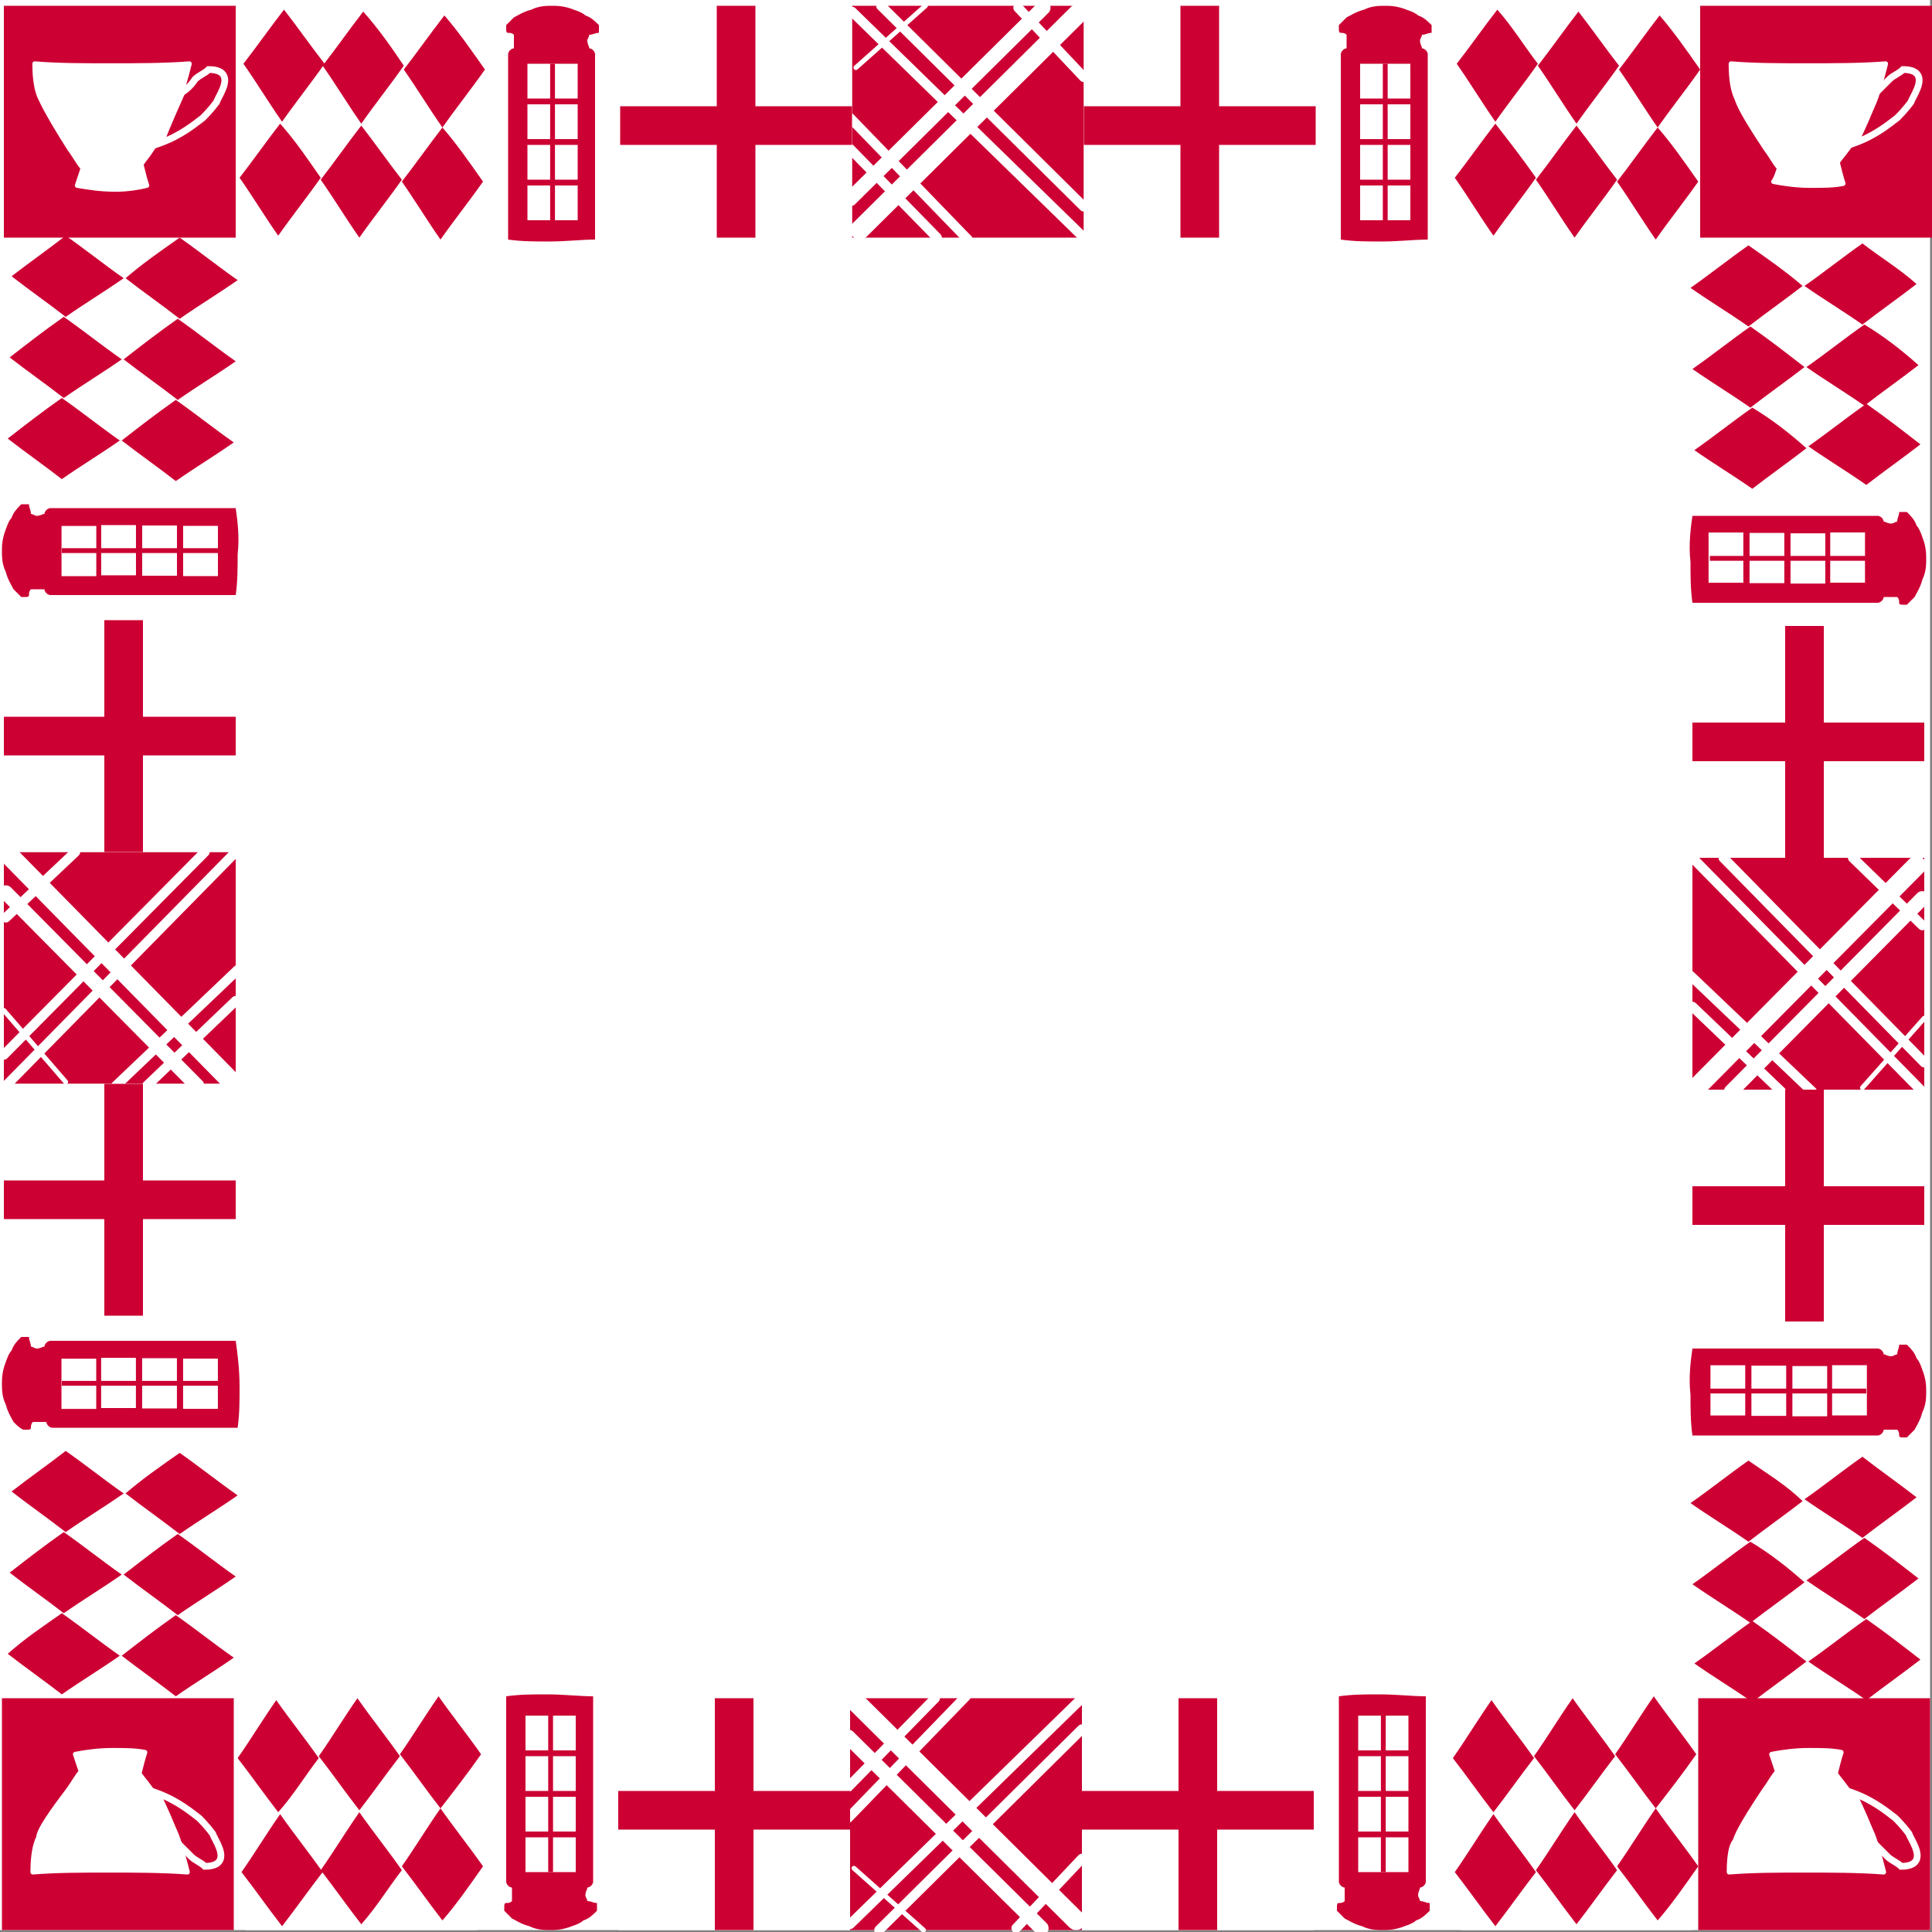 <?xml version="1.0" encoding="utf-8"?>
<!-- Generator: Adobe Illustrator 25.2.3, SVG Export Plug-In . SVG Version: 6.00 Build 0)  -->
<svg version="1.1" id="Laag_1" xmlns="http://www.w3.org/2000/svg" xmlns:xlink="http://www.w3.org/1999/xlink" x="0px" y="0px"
	 viewBox="0 0 100 100" style="enable-background:new 0 0 100 100;" xml:space="preserve">
<rect x="0" y="0" width="100" height="100" fill="#808080" stroke="none"/>
<style type="text/css">
	.st0{fill:#009B3A;}
	.st1{fill:#003366;}
	.st2{fill:#FFFFFF;}
	.st3{fill:#CC0033;}
	.st4{fill:#FFFFFF;stroke:#FFFFFF;stroke-width:0.25;stroke-linejoin:round;stroke-miterlimit:10;}
	.st5{fill:none;stroke:#FFFFFF;stroke-width:0.35;stroke-miterlimit:10;}
	.st6{fill:none;stroke:#FFFFFF;stroke-width:0.5;stroke-linecap:round;stroke-miterlimit:10;}
	.st7{fill:none;stroke:#FFFFFF;stroke-linecap:round;stroke-miterlimit:10;}
	.st8{fill:none;stroke:#FFFFFF;stroke-width:0.75;stroke-linecap:round;stroke-miterlimit:10;}
	.st9{fill:none;stroke:#FFFFFF;stroke-width:0.5;stroke-linecap:round;stroke-linejoin:bevel;stroke-miterlimit:10;}
	.st10{fill:none;stroke:#FFFFFF;stroke-width:0.25;stroke-linecap:round;stroke-miterlimit:10;}
	.st11{fill:none;stroke:#CC0033;stroke-width:2;stroke-miterlimit:10;}
	.st12{fill:none;stroke:#CC0033;stroke-width:0.25;stroke-miterlimit:10;}
</style>
<g>
	<path class="st0" d="M87.4,0.1"/>
	<path class="st1" d="M83.3,0.9"/>
</g>
<rect class="st2" width="99.9" height="99.9"/>
<g>
	<rect x="0.2" y="0.3" class="st3" width="12" height="12"/>
	<path class="st4" d="M1.8,3.3C3,3.4,4.3,3.4,5.7,3.4c1.4,0,2.8,0,4.1-0.1c-0.2,0.8-0.4,1.5-0.6,2c-0.4,0.9-0.8,1.5-1.1,2
		C7.8,7.9,7.5,8.2,7.3,8.5c0.1,0.4,0.2,0.8,0.3,1.1C7.2,9.7,6.6,9.8,6,9.8C5.2,9.8,4.6,9.7,4,9.6C4.1,9.3,4.2,9,4.3,8.7
		c-0.2-0.2-0.4-0.6-0.7-1C2.4,5.8,2.2,5.3,2.1,5.1C1.9,4.7,1.8,4.1,1.8,3.3z"/>
	<path class="st5" d="M8.3,7.4c1.1-0.4,1.8-1,2.2-1.3c0.1-0.1,0.4-0.4,0.7-0.8c0.1-0.3,0.7-1.1,0.3-1.5c-0.2-0.2-0.6-0.2-0.7-0.2
		c-0.2,0.2-0.5,0.3-0.7,0.5C9.9,4.4,9.7,4.6,9.4,4.8C9,5.7,8.6,6.6,8.3,7.4z"/>
</g>
<g>
	<rect x="88" y="0.3" class="st3" width="12" height="12"/>
	<path class="st4" d="M89.6,3.3c1.2,0.1,2.6,0.1,3.9,0.1c1.4,0,2.8,0,4.1-0.1c-0.2,0.8-0.4,1.5-0.6,2c-0.4,0.9-0.8,1.5-1.1,2
		c-0.3,0.5-0.6,0.8-0.8,1.1c0.1,0.4,0.2,0.8,0.3,1.1c-0.5,0.1-1,0.1-1.7,0.1c-0.7,0-1.4-0.1-1.9-0.2C91.9,9.3,92,9,92.1,8.7
		c-0.2-0.2-0.4-0.6-0.7-1c-1.2-1.8-1.4-2.3-1.5-2.6C89.7,4.7,89.6,4.1,89.6,3.3z"/>
	<path class="st5" d="M96,7.4c1.1-0.4,1.8-1,2.2-1.3c0.1-0.1,0.4-0.4,0.7-0.8c0.1-0.3,0.7-1.1,0.3-1.5c-0.2-0.2-0.6-0.2-0.7-0.2
		c-0.2,0.2-0.5,0.3-0.7,0.5c-0.2,0.2-0.5,0.5-0.7,0.7C96.8,5.7,96.4,6.6,96,7.4z"/>
</g>
<g>
	<g>
		<rect x="12.9" y="0.3" class="st2" width="12" height="12"/>
		<path class="st3" d="M16.6,9.2c-0.7,1-1.5,2-2.2,3c-0.7-1-1.3-2-2-3c0.7-0.9,1.4-1.9,2.1-2.8C15.3,7.3,15.9,8.2,16.6,9.2z"/>
		<path class="st3" d="M16.8,3.3c-0.7,1-1.5,2-2.2,3c-0.7-1-1.3-2-2-3c0.7-0.9,1.4-1.9,2.1-2.8C15.4,1.4,16.1,2.4,16.8,3.3z"/>
		<path class="st3" d="M20.8,9.3c-0.7,1-1.5,2-2.2,3c-0.7-1-1.3-2-2-3c0.7-0.9,1.4-1.9,2.1-2.8C19.4,7.4,20.1,8.4,20.8,9.3z"/>
		<path class="st3" d="M20.9,3.4c-0.7,1-1.5,2-2.2,3c-0.7-1-1.3-2-2-3c0.7-0.9,1.4-1.9,2.1-2.8C19.6,1.5,20.3,2.5,20.9,3.4z"/>
		<path class="st3" d="M25,9.4c-0.7,1-1.5,2-2.2,3c-0.7-1-1.3-2-2-3c0.7-0.9,1.4-1.9,2.1-2.8C23.6,7.4,24.3,8.4,25,9.4z"/>
	</g>
	<path class="st3" d="M25.1,3.6c-0.7,1-1.5,2-2.2,3c-0.7-1-1.3-2-2-3c0.7-0.9,1.4-1.9,2.1-2.8C23.7,1.6,24.4,2.6,25.1,3.6z"/>
</g>
<g>
	<g>
		<g>
			<rect x="44.1" y="0.3" class="st3" width="12" height="12"/>
			<line class="st6" x1="44.1" y1="0.6" x2="56.1" y2="12.3"/>
			<line class="st7" x1="44.5" y1="11.9" x2="55.8" y2="0.7"/>
			<line class="st8" x1="44" y1="10.3" x2="54" y2="0.4"/>
			<line class="st6" x1="45.6" y1="0.3" x2="56.1" y2="10.7"/>
			<line class="st9" x1="44" y1="7.7" x2="48.5" y2="12.3"/>
			<line class="st6" x1="44" y1="6.1" x2="50.1" y2="12.4"/>
		</g>
		<line class="st6" x1="52.7" y1="0.4" x2="56.1" y2="4"/>
	</g>
	<line class="st10" x1="44.3" y1="3.5" x2="47.9" y2="0.3"/>
</g>
<g>
	<rect x="32.1" y="0.3" class="st2" width="12" height="12"/>
	<line class="st11" x1="38.1" y1="0.3" x2="38.1" y2="12.3"/>
	<line class="st11" x1="32.1" y1="6.5" x2="44.1" y2="6.5"/>
</g>
<g>
	<g>
		<path class="st3" d="M30.8,12.4c0-3.2,0-6.4,0-9.6c0,0,0-0.1-0.1-0.2c-0.1-0.1-0.2-0.1-0.2-0.1c0-0.1-0.1-0.2-0.1-0.4
			c0-0.1,0.1-0.2,0.1-0.3c0.2,0,0.3-0.1,0.5-0.1c0-0.1,0-0.1,0-0.2c0-0.1,0-0.2,0-0.2c-0.2-0.2-0.4-0.4-0.7-0.5
			c-0.1-0.1-0.3-0.2-0.6-0.3c-0.5-0.2-0.9-0.2-1.1-0.2c-0.3,0-0.7,0-1.1,0.2c-0.4,0.1-0.7,0.3-0.9,0.4c-0.1,0.1-0.3,0.3-0.4,0.4
			c0,0,0,0.1,0,0.2c0,0.1,0,0.2,0.1,0.2c0.1,0,0.2,0,0.3,0.1c0,0.1,0,0.2,0,0.3c0,0.1,0,0.3,0,0.4c0,0-0.1,0-0.2,0.1
			c-0.1,0.1-0.1,0.2-0.1,0.2c0,3.2,0,6.4,0,9.6c0.7,0.1,1.4,0.1,2.1,0.1C29.3,12.5,30.1,12.4,30.8,12.4z"/>
		<rect x="27.3" y="3.3" class="st2" width="2.6" height="1.8"/>
		<rect x="27.3" y="9.6" class="st2" width="2.6" height="1.8"/>
		<rect x="27.3" y="7.5" class="st2" width="2.6" height="1.8"/>
		<rect x="27.3" y="5.4" class="st2" width="2.6" height="1.8"/>
	</g>
	<line class="st12" x1="28.6" y1="3.3" x2="28.6" y2="11.4"/>
</g>
<g>
	<g>
		<rect x="75.7" y="0.3" class="st2" width="12" height="12"/>
		<path class="st3" d="M79.5,9.2c-0.7,1-1.5,2-2.2,3c-0.7-1-1.3-2-2-3c0.7-0.9,1.4-1.9,2.1-2.8C78.1,7.3,78.8,8.2,79.5,9.2z"/>
		<path class="st3" d="M79.6,3.3c-0.7,1-1.5,2-2.2,3c-0.7-1-1.3-2-2-3c0.7-0.9,1.4-1.9,2.1-2.8C78.3,1.4,78.9,2.4,79.6,3.3z"/>
		<path class="st3" d="M83.7,9.3c-0.7,1-1.5,2-2.2,3c-0.7-1-1.3-2-2-3c0.7-0.9,1.4-1.9,2.1-2.8C82.3,7.4,83,8.4,83.7,9.3z"/>
		<path class="st3" d="M83.8,3.4c-0.7,1-1.5,2-2.2,3c-0.7-1-1.3-2-2-3c0.7-0.9,1.4-1.9,2.1-2.8C82.4,1.5,83.1,2.5,83.8,3.4z"/>
		<path class="st3" d="M87.9,9.4c-0.7,1-1.5,2-2.2,3c-0.7-1-1.3-2-2-3c0.7-0.9,1.4-1.9,2.1-2.8C86.5,7.4,87.2,8.4,87.9,9.4z"/>
	</g>
	<path class="st3" d="M88,3.6c-0.7,1-1.5,2-2.2,3c-0.7-1-1.3-2-2-3c0.7-0.9,1.4-1.9,2.1-2.8C86.6,1.6,87.3,2.6,88,3.6z"/>
</g>
<g>
	<g>
		<path class="st3" d="M73.9,12.4c0-3.2,0-6.4,0-9.6c0,0,0-0.1-0.1-0.2c-0.1-0.1-0.2-0.1-0.2-0.1c0-0.1-0.1-0.2-0.1-0.4
			c0-0.1,0.1-0.2,0.1-0.3c0.2,0,0.3-0.1,0.5-0.1c0-0.1,0-0.1,0-0.2c0-0.1,0-0.2,0-0.2c-0.2-0.2-0.4-0.4-0.7-0.5
			c-0.1-0.1-0.3-0.2-0.6-0.3c-0.5-0.2-0.9-0.2-1.1-0.2c-0.3,0-0.7,0-1.1,0.2c-0.4,0.1-0.7,0.3-0.9,0.4c-0.1,0.1-0.3,0.3-0.4,0.4
			c0,0,0,0.1,0,0.2c0,0.1,0,0.2,0.1,0.2c0.1,0,0.2,0,0.3,0.1c0,0.1,0,0.2,0,0.3c0,0.1,0,0.3,0,0.4c0,0-0.1,0-0.2,0.1
			c-0.1,0.1-0.1,0.2-0.1,0.2c0,3.2,0,6.4,0,9.6c0.7,0.1,1.4,0.1,2.1,0.1C72.4,12.5,73.2,12.4,73.9,12.4z"/>
		<rect x="70.4" y="3.3" class="st2" width="2.6" height="1.8"/>
		<rect x="70.4" y="9.6" class="st2" width="2.6" height="1.8"/>
		<rect x="70.4" y="7.5" class="st2" width="2.6" height="1.8"/>
		<rect x="70.4" y="5.4" class="st2" width="2.6" height="1.8"/>
	</g>
	<line class="st12" x1="71.7" y1="3.3" x2="71.7" y2="11.4"/>
</g>
<g>
	<rect x="56.1" y="0.3" class="st2" width="12" height="12"/>
	<line class="st11" x1="62.1" y1="0.3" x2="62.1" y2="12.3"/>
	<line class="st11" x1="56.1" y1="6.5" x2="68.1" y2="6.5"/>
</g>
<g>
	<rect x="0.1" y="87.9" class="st3" width="12" height="12"/>
	<path class="st4" d="M1.7,96.9c1.2-0.1,2.6-0.1,3.9-0.1c1.4,0,2.8,0,4.1,0.1c-0.2-0.8-0.4-1.5-0.6-2c-0.4-0.9-0.8-1.5-1.1-2
		c-0.3-0.5-0.6-0.8-0.8-1.1c0.1-0.4,0.2-0.8,0.3-1.1c-0.5-0.1-1-0.1-1.7-0.1c-0.7,0-1.4,0.1-1.9,0.2c0.1,0.3,0.2,0.6,0.3,0.9
		c-0.2,0.2-0.4,0.6-0.7,1C2.2,94.4,2,94.9,2,95.1C1.8,95.5,1.7,96.1,1.7,96.9z"/>
	<path class="st5" d="M8.1,92.8c1.1,0.4,1.8,1,2.2,1.3c0.1,0.1,0.4,0.4,0.7,0.8c0.1,0.3,0.7,1.1,0.3,1.5c-0.2,0.2-0.6,0.2-0.7,0.2
		c-0.2-0.2-0.5-0.3-0.7-0.5c-0.2-0.2-0.5-0.5-0.7-0.7C8.9,94.5,8.5,93.6,8.1,92.8z"/>
</g>
<g>
	<rect x="87.9" y="87.9" class="st3" width="12" height="12"/>
	<path class="st4" d="M89.5,96.9c1.2-0.1,2.6-0.1,3.9-0.1c1.4,0,2.8,0,4.1,0.1c-0.2-0.8-0.4-1.5-0.6-2c-0.4-0.9-0.8-1.5-1.1-2
		c-0.3-0.5-0.6-0.8-0.8-1.1c0.1-0.4,0.2-0.8,0.3-1.1c-0.5-0.1-1-0.1-1.7-0.1c-0.7,0-1.4,0.1-1.9,0.2c0.1,0.3,0.2,0.6,0.3,0.9
		c-0.2,0.2-0.4,0.6-0.7,1c-1.2,1.8-1.4,2.3-1.5,2.6C89.6,95.5,89.5,96.1,89.5,96.9z"/>
	<path class="st5" d="M95.9,92.8c1.1,0.4,1.8,1,2.2,1.3c0.1,0.1,0.4,0.4,0.7,0.8c0.1,0.3,0.7,1.1,0.3,1.5c-0.2,0.2-0.6,0.2-0.7,0.2
		c-0.2-0.2-0.5-0.3-0.7-0.5c-0.2-0.2-0.5-0.5-0.7-0.7C96.7,94.5,96.3,93.6,95.9,92.8z"/>
</g>
<g>
	<g>
		<rect x="12.7" y="87.9" class="st2" width="12" height="12"/>
		<path class="st3" d="M16.5,91c-0.7-1-1.5-2-2.2-3c-0.7,1-1.3,2-2,3c0.7,0.9,1.4,1.9,2.1,2.8C15.2,92.9,15.8,91.9,16.5,91z"/>
		<path class="st3" d="M16.7,96.9c-0.7-1-1.5-2-2.2-3c-0.7,1-1.3,2-2,3c0.7,0.9,1.4,1.9,2.1,2.8C15.3,98.8,16,97.8,16.7,96.9z"/>
		<path class="st3" d="M20.7,90.9c-0.7-1-1.5-2-2.2-3c-0.7,1-1.3,2-2,3c0.7,0.9,1.4,1.9,2.1,2.8C19.3,92.8,20,91.8,20.7,90.9z"/>
		<path class="st3" d="M20.8,96.8c-0.7-1-1.5-2-2.2-3c-0.7,1-1.3,2-2,3c0.7,0.9,1.4,1.9,2.1,2.8C19.5,98.7,20.1,97.7,20.8,96.8z"/>
		<path class="st3" d="M24.9,90.8c-0.7-1-1.5-2-2.2-3c-0.7,1-1.3,2-2,3c0.7,0.9,1.4,1.9,2.1,2.8C23.5,92.7,24.2,91.8,24.9,90.8z"/>
	</g>
	<path class="st3" d="M25,96.6c-0.7-1-1.5-2-2.2-3c-0.7,1-1.3,2-2,3c0.7,0.9,1.4,1.9,2.1,2.8C23.6,98.6,24.3,97.6,25,96.6z"/>
</g>
<g>
	<g>
		<g>
			<rect x="44" y="87.9" class="st3" width="12" height="12"/>
			<line class="st6" x1="44" y1="99.6" x2="56" y2="87.9"/>
			<line class="st7" x1="44.4" y1="88.2" x2="55.7" y2="99.4"/>
			<line class="st8" x1="43.9" y1="89.9" x2="53.9" y2="99.8"/>
			<line class="st6" x1="45.5" y1="99.9" x2="56" y2="89.5"/>
			<line class="st9" x1="43.9" y1="92.5" x2="48.4" y2="87.9"/>
			<line class="st6" x1="43.9" y1="94.1" x2="50" y2="87.8"/>
		</g>
		<line class="st6" x1="52.6" y1="99.8" x2="56" y2="96.2"/>
	</g>
	<line class="st10" x1="44.2" y1="96.7" x2="47.8" y2="99.9"/>
</g>
<g>
	<rect x="32" y="87.9" class="st2" width="12" height="12"/>
	<line class="st11" x1="38" y1="99.9" x2="38" y2="87.9"/>
	<line class="st11" x1="32" y1="93.7" x2="44" y2="93.7"/>
</g>
<g>
	<g>
		<path class="st3" d="M30.7,87.8c0,3.2,0,6.4,0,9.6c0,0,0,0.1-0.1,0.2c-0.1,0.1-0.2,0.1-0.2,0.1c0,0.1-0.1,0.2-0.1,0.4
			c0,0.1,0.1,0.2,0.1,0.3c0.2,0,0.3,0.1,0.5,0.1c0,0.1,0,0.1,0,0.2c0,0.1,0,0.2,0,0.2c-0.2,0.2-0.4,0.4-0.7,0.5
			c-0.1,0.1-0.3,0.2-0.6,0.3c-0.5,0.2-0.9,0.2-1.1,0.2c-0.3,0-0.7,0-1.1-0.2c-0.4-0.1-0.7-0.3-0.9-0.4c-0.1-0.1-0.3-0.3-0.4-0.4
			c0,0,0-0.1,0-0.2c0-0.1,0-0.2,0.1-0.2c0.1,0,0.2,0,0.3-0.1c0-0.1,0-0.2,0-0.3c0-0.1,0-0.3,0-0.4c0,0-0.1,0-0.2-0.1
			c-0.1-0.1-0.1-0.2-0.1-0.2c0-3.2,0-6.4,0-9.6c0.7-0.1,1.4-0.1,2.1-0.1C29.2,87.7,30,87.8,30.7,87.8z"/>
		<rect x="27.2" y="95.1" class="st2" width="2.6" height="1.8"/>
		<rect x="27.2" y="88.8" class="st2" width="2.6" height="1.8"/>
		<rect x="27.2" y="90.9" class="st2" width="2.6" height="1.8"/>
		<rect x="27.2" y="93" class="st2" width="2.6" height="1.8"/>
	</g>
	<line class="st12" x1="28.5" y1="96.9" x2="28.5" y2="88.8"/>
</g>
<g>
	<g>
		<rect x="75.6" y="87.9" class="st2" width="12" height="12"/>
		<path class="st3" d="M79.4,91c-0.7-1-1.5-2-2.2-3c-0.7,1-1.3,2-2,3c0.7,0.9,1.4,1.9,2.1,2.8C78,92.9,78.7,91.9,79.4,91z"/>
		<path class="st3" d="M79.5,96.9c-0.7-1-1.5-2-2.2-3c-0.7,1-1.3,2-2,3c0.7,0.9,1.4,1.9,2.1,2.8C78.1,98.8,78.8,97.8,79.5,96.9z"/>
		<path class="st3" d="M83.6,90.9c-0.7-1-1.5-2-2.2-3c-0.7,1-1.3,2-2,3c0.7,0.9,1.4,1.9,2.1,2.8C82.2,92.8,82.9,91.8,83.6,90.9z"/>
		<path class="st3" d="M83.7,96.8c-0.7-1-1.5-2-2.2-3c-0.7,1-1.3,2-2,3c0.7,0.9,1.4,1.9,2.1,2.8C82.3,98.7,83,97.7,83.7,96.8z"/>
		<path class="st3" d="M87.8,90.8c-0.7-1-1.5-2-2.2-3c-0.7,1-1.3,2-2,3c0.7,0.9,1.4,1.9,2.1,2.8C86.4,92.7,87.1,91.8,87.8,90.8z"/>
	</g>
	<path class="st3" d="M87.9,96.6c-0.7-1-1.5-2-2.2-3c-0.7,1-1.3,2-2,3c0.7,0.9,1.4,1.9,2.1,2.8C86.5,98.6,87.2,97.6,87.9,96.6z"/>
</g>
<g>
	<g>
		<path class="st3" d="M73.8,87.8c0,3.2,0,6.4,0,9.6c0,0,0,0.1-0.1,0.2c-0.1,0.1-0.2,0.1-0.2,0.1c0,0.1-0.1,0.2-0.1,0.4
			c0,0.1,0.1,0.2,0.1,0.3c0.2,0,0.3,0.1,0.5,0.1c0,0.1,0,0.1,0,0.2c0,0.1,0,0.2,0,0.2c-0.2,0.2-0.4,0.4-0.7,0.5
			c-0.1,0.1-0.3,0.2-0.6,0.3c-0.5,0.2-0.9,0.2-1.1,0.2c-0.3,0-0.7,0-1.1-0.2c-0.4-0.1-0.7-0.3-0.9-0.4c-0.1-0.1-0.3-0.3-0.4-0.4
			c0,0,0-0.1,0-0.2c0-0.1,0-0.2,0.1-0.2c0.1,0,0.2,0,0.3-0.1c0-0.1,0-0.2,0-0.3c0-0.1,0-0.3,0-0.4c0,0-0.1,0-0.2-0.1
			c-0.1-0.1-0.1-0.2-0.1-0.2c0-3.2,0-6.4,0-9.6c0.7-0.1,1.4-0.1,2.1-0.1C72.3,87.7,73.1,87.8,73.8,87.8z"/>
		<rect x="70.3" y="95.1" class="st2" width="2.6" height="1.8"/>
		<rect x="70.3" y="88.8" class="st2" width="2.6" height="1.8"/>
		<rect x="70.3" y="90.9" class="st2" width="2.6" height="1.8"/>
		<rect x="70.3" y="93" class="st2" width="2.6" height="1.8"/>
	</g>
	<line class="st12" x1="71.6" y1="96.9" x2="71.6" y2="88.8"/>
</g>
<g>
	<rect x="56" y="87.9" class="st2" width="12" height="12"/>
	<line class="st11" x1="62" y1="99.9" x2="62" y2="87.9"/>
	<line class="st11" x1="56" y1="93.7" x2="68" y2="93.7"/>
</g>
<g>
	<g>
		<rect x="0.2" y="75.4" class="st2" width="12" height="12"/>
		<path class="st3" d="M9.1,83.6c1,0.7,2,1.5,3,2.2c-1,0.7-2,1.3-3,2c-0.9-0.7-1.9-1.4-2.8-2.1C7.2,85,8.1,84.3,9.1,83.6z"/>
		<path class="st3" d="M3.2,83.5c1,0.7,2,1.5,3,2.2c-1,0.7-2,1.3-3,2c-0.9-0.7-1.9-1.4-2.8-2.1C1.3,84.8,2.2,84.2,3.2,83.5z"/>
		<path class="st3" d="M9.2,79.4c1,0.7,2,1.5,3,2.2c-1,0.7-2,1.3-3,2c-0.9-0.7-1.9-1.4-2.8-2.1C7.3,80.8,8.2,80.1,9.2,79.4z"/>
		<path class="st3" d="M3.3,79.3c1,0.7,2,1.5,3,2.2c-1,0.7-2,1.3-3,2c-0.9-0.7-1.9-1.4-2.8-2.1C1.4,80.7,2.3,80,3.3,79.3z"/>
		<path class="st3" d="M9.3,75.2c1,0.7,2,1.5,3,2.2c-1,0.7-2,1.3-3,2c-0.9-0.7-1.9-1.4-2.8-2.1C7.3,76.6,8.3,75.9,9.3,75.2z"/>
	</g>
	<path class="st3" d="M3.4,75.1c1,0.7,2,1.5,3,2.2c-1,0.7-2,1.3-3,2c-0.9-0.7-1.9-1.4-2.8-2.1C1.5,76.5,2.5,75.8,3.4,75.1z"/>
</g>
<g>
	<g>
		<g>
			<rect x="0.2" y="44.1" class="st3" width="12" height="12"/>
			<line class="st6" x1="0.4" y1="56.1" x2="12.2" y2="44.1"/>
			<line class="st7" x1="11.8" y1="55.8" x2="0.6" y2="44.4"/>
			<line class="st8" x1="10.2" y1="56.2" x2="0.3" y2="46.2"/>
			<line class="st6" x1="0.2" y1="54.6" x2="10.6" y2="44.1"/>
			<line class="st9" x1="7.6" y1="56.2" x2="12.2" y2="51.8"/>
			<line class="st6" x1="6" y1="56.2" x2="12.3" y2="50.2"/>
		</g>
		<line class="st6" x1="0.3" y1="47.5" x2="3.9" y2="44.1"/>
	</g>
	<line class="st10" x1="3.4" y1="56" x2="0.2" y2="52.3"/>
</g>
<g>
	<rect x="0.2" y="56.1" class="st2" width="12" height="12"/>
	<line class="st11" x1="0.2" y1="62.1" x2="12.2" y2="62.1"/>
	<line class="st11" x1="6.4" y1="68.1" x2="6.4" y2="56.1"/>
</g>
<g>
	<g>
		<path class="st3" d="M12.2,69.4c-3.2,0-6.4,0-9.6,0c0,0-0.1,0-0.2,0.1c-0.1,0.1-0.1,0.2-0.1,0.2c-0.1,0-0.2,0.1-0.4,0.1
			c-0.1,0-0.2-0.1-0.3-0.1c0-0.2-0.1-0.3-0.1-0.5c-0.1,0-0.1,0-0.2,0c-0.1,0-0.2,0-0.2,0c-0.2,0.2-0.4,0.4-0.5,0.7
			c-0.1,0.1-0.2,0.3-0.3,0.6c-0.2,0.5-0.2,0.9-0.2,1.1c0,0.3,0,0.7,0.2,1.1c0.1,0.4,0.3,0.7,0.4,0.9C0.9,73.8,1,73.9,1.2,74
			c0,0,0.1,0,0.2,0c0.1,0,0.2,0,0.2-0.1c0-0.1,0-0.2,0.1-0.3c0.1,0,0.2,0,0.3,0c0.1,0,0.3,0,0.4,0c0,0,0,0.1,0.1,0.2
			c0.1,0.1,0.2,0.1,0.2,0.1c3.2,0,6.4,0,9.6,0c0.1-0.7,0.1-1.4,0.1-2.1C12.4,70.9,12.3,70.1,12.2,69.4z"/>
		
			<rect x="2.8" y="70.7" transform="matrix(6.123234e-17 -1 1 6.123234e-17 -67.519 75.726)" class="st2" width="2.6" height="1.8"/>
		
			<rect x="9.1" y="70.7" transform="matrix(6.123234e-17 -1 1 6.123234e-17 -61.223 82.022)" class="st2" width="2.6" height="1.8"/>
		
			<rect x="7" y="70.7" transform="matrix(6.123234e-17 -1 1 6.123234e-17 -63.343 79.901)" class="st2" width="2.6" height="1.8"/>
		
			<rect x="4.9" y="70.7" transform="matrix(6.123234e-17 -1 1 6.123234e-17 -65.465 77.78)" class="st2" width="2.6" height="1.8"/>
	</g>
	<line class="st12" x1="3.2" y1="71.6" x2="11.3" y2="71.6"/>
</g>
<g>
	<g>
		<rect x="0.2" y="12.5" class="st2" width="12" height="12"/>
		<path class="st3" d="M9.1,20.7c1,0.7,2,1.5,3,2.2c-1,0.7-2,1.3-3,2c-0.9-0.7-1.9-1.4-2.8-2.1C7.2,22.1,8.1,21.4,9.1,20.7z"/>
		<path class="st3" d="M3.2,20.6c1,0.7,2,1.5,3,2.2c-1,0.7-2,1.3-3,2c-0.9-0.7-1.9-1.4-2.8-2.1C1.3,22,2.2,21.3,3.2,20.6z"/>
		<path class="st3" d="M9.2,16.5c1,0.7,2,1.5,3,2.2c-1,0.7-2,1.3-3,2c-0.9-0.7-1.9-1.4-2.8-2.1C7.3,17.9,8.2,17.2,9.2,16.5z"/>
		<path class="st3" d="M3.3,16.4c1,0.7,2,1.5,3,2.2c-1,0.7-2,1.3-3,2c-0.9-0.7-1.9-1.4-2.8-2.1C1.4,17.8,2.3,17.1,3.3,16.4z"/>
		<path class="st3" d="M9.3,12.3c1,0.7,2,1.5,3,2.2c-1,0.7-2,1.3-3,2c-0.9-0.7-1.9-1.4-2.8-2.1C7.3,13.7,8.3,13,9.3,12.3z"/>
	</g>
	<path class="st3" d="M3.4,12.2c1,0.7,2,1.5,3,2.2c-1,0.7-2,1.3-3,2c-0.9-0.7-1.9-1.4-2.8-2.1C1.5,13.6,2.5,12.9,3.4,12.2z"/>
</g>
<g>
	<g>
		<path class="st3" d="M12.2,26.3c-3.2,0-6.4,0-9.6,0c0,0-0.1,0-0.2,0.1c-0.1,0.1-0.1,0.2-0.1,0.2c-0.1,0-0.2,0.1-0.4,0.1
			c-0.1,0-0.2-0.1-0.3-0.1c0-0.2-0.1-0.3-0.1-0.5c-0.1,0-0.1,0-0.2,0c-0.1,0-0.2,0-0.2,0c-0.2,0.2-0.4,0.4-0.5,0.7
			c-0.1,0.1-0.2,0.3-0.3,0.6c-0.2,0.5-0.2,0.9-0.2,1.1c0,0.3,0,0.7,0.2,1.1c0.1,0.4,0.3,0.7,0.4,0.9c0.1,0.1,0.3,0.3,0.4,0.4
			c0,0,0.1,0,0.2,0c0.1,0,0.2,0,0.2-0.1c0-0.1,0-0.2,0.1-0.3c0.1,0,0.2,0,0.3,0c0.1,0,0.3,0,0.4,0c0,0,0,0.1,0.1,0.2
			c0.1,0.1,0.2,0.1,0.2,0.1c3.2,0,6.4,0,9.6,0c0.1-0.7,0.1-1.4,0.1-2.1C12.4,27.8,12.3,27,12.2,26.3z"/>
		
			<rect x="2.8" y="27.6" transform="matrix(6.123234e-17 -1 1 6.123234e-17 -24.416 32.623)" class="st2" width="2.6" height="1.8"/>
		
			<rect x="9.1" y="27.6" transform="matrix(6.123234e-17 -1 1 6.123234e-17 -18.12 38.919)" class="st2" width="2.6" height="1.8"/>
		
			<rect x="7" y="27.6" transform="matrix(6.123234e-17 -1 1 6.123234e-17 -20.241 36.799)" class="st2" width="2.6" height="1.8"/>
		
			<rect x="4.9" y="27.6" transform="matrix(6.123234e-17 -1 1 6.123234e-17 -22.362 34.678)" class="st2" width="2.6" height="1.8"/>
	</g>
	<line class="st12" x1="3.2" y1="28.5" x2="11.3" y2="28.5"/>
</g>
<g>
	<rect x="0.2" y="32.1" class="st2" width="12" height="12"/>
	<line class="st11" x1="0.2" y1="38.1" x2="12.2" y2="38.1"/>
	<line class="st11" x1="6.4" y1="44.1" x2="6.4" y2="32.1"/>
</g>
<g>
	<g>
		<rect x="87.6" y="75.7" class="st2" width="12" height="12"/>
		<path class="st3" d="M90.7,83.9c-1,0.7-2,1.5-3,2.2c1,0.7,2,1.3,3,2c0.9-0.7,1.9-1.4,2.8-2.1C92.6,85.3,91.7,84.6,90.7,83.9z"/>
		<path class="st3" d="M96.6,83.8c-1,0.7-2,1.5-3,2.2c1,0.7,2,1.3,3,2c0.9-0.7,1.9-1.4,2.8-2.1C98.5,85.2,97.6,84.5,96.6,83.8z"/>
		<path class="st3" d="M90.6,79.8c-1,0.7-2,1.5-3,2.2c1,0.7,2,1.3,3,2c0.9-0.7,1.9-1.4,2.8-2.1C92.5,81.1,91.6,80.4,90.6,79.8z"/>
		<path class="st3" d="M96.5,79.6c-1,0.7-2,1.5-3,2.2c1,0.7,2,1.3,3,2c0.9-0.7,1.9-1.4,2.8-2.1C98.4,81,97.5,80.3,96.5,79.6z"/>
		<path class="st3" d="M90.5,75.6c-1,0.7-2,1.5-3,2.2c1,0.7,2,1.3,3,2c0.9-0.7,1.9-1.4,2.8-2.1C92.5,76.9,91.5,76.3,90.5,75.6z"/>
	</g>
	<path class="st3" d="M96.4,75.4c-1,0.7-2,1.5-3,2.2c1,0.7,2,1.3,3,2c0.9-0.7,1.9-1.4,2.8-2.1C98.3,76.8,97.3,76.1,96.4,75.4z"/>
</g>
<g>
	<g>
		<g>
			<rect x="87.6" y="44.4" class="st3" width="12" height="12"/>
			<line class="st6" x1="99.4" y1="56.4" x2="87.6" y2="44.4"/>
			<line class="st7" x1="88" y1="56.1" x2="99.2" y2="44.8"/>
			<line class="st8" x1="89.6" y1="56.5" x2="99.5" y2="46.5"/>
			<line class="st6" x1="99.6" y1="55" x2="89.2" y2="44.4"/>
			<line class="st9" x1="92.2" y1="56.5" x2="87.6" y2="52.1"/>
			<line class="st6" x1="93.8" y1="56.5" x2="87.5" y2="50.5"/>
		</g>
		<line class="st6" x1="99.5" y1="47.9" x2="95.9" y2="44.4"/>
	</g>
	<line class="st10" x1="96.4" y1="56.3" x2="99.6" y2="52.7"/>
</g>
<g>
	<rect x="87.6" y="56.4" class="st2" width="12" height="12"/>
	<line class="st11" x1="99.6" y1="62.4" x2="87.6" y2="62.4"/>
	<line class="st11" x1="93.4" y1="68.4" x2="93.4" y2="56.4"/>
</g>
<g>
	<g>
		<path class="st3" d="M87.6,69.8c3.2,0,6.4,0,9.6,0c0,0,0.1,0,0.2,0.1c0.1,0.1,0.1,0.2,0.1,0.2c0.1,0,0.2,0.1,0.4,0.1
			c0.1,0,0.2-0.1,0.3-0.1c0-0.2,0.1-0.3,0.1-0.5c0.1,0,0.1,0,0.2,0c0.1,0,0.2,0,0.2,0c0.2,0.2,0.4,0.4,0.5,0.7
			c0.1,0.1,0.2,0.3,0.3,0.6c0.2,0.5,0.2,0.9,0.2,1.1c0,0.3,0,0.7-0.2,1.1c-0.1,0.4-0.3,0.7-0.4,0.9c-0.1,0.1-0.3,0.3-0.4,0.4
			c0,0-0.1,0-0.2,0c-0.1,0-0.2,0-0.2-0.1c0-0.1,0-0.2-0.1-0.3c-0.1,0-0.2,0-0.3,0c-0.1,0-0.3,0-0.4,0c0,0,0,0.1-0.1,0.2
			c-0.1,0.1-0.2,0.1-0.2,0.1c-3.2,0-6.4,0-9.6,0c-0.1-0.7-0.1-1.4-0.1-2.1C87.4,71.3,87.5,70.5,87.6,69.8z"/>
		
			<rect x="94.4" y="71.1" transform="matrix(6.123234e-17 -1 1 6.123234e-17 23.729 167.662)" class="st2" width="2.6" height="1.8"/>
		
			<rect x="88.1" y="71.1" transform="matrix(6.123234e-17 -1 1 6.123234e-17 17.433 161.365)" class="st2" width="2.6" height="1.8"/>
		
			<rect x="90.2" y="71.1" transform="matrix(6.123234e-17 -1 1 6.123234e-17 19.553 163.486)" class="st2" width="2.6" height="1.8"/>
		
			<rect x="92.3" y="71.1" transform="matrix(6.123234e-17 -1 1 6.123234e-17 21.674 165.607)" class="st2" width="2.6" height="1.8"/>
	</g>
	<line class="st12" x1="96.6" y1="72" x2="88.5" y2="72"/>
</g>
<g>
	<g>
		<rect x="87.6" y="12.8" class="st2" width="12" height="12"/>
		<path class="st3" d="M90.7,21.1c-1,0.7-2,1.5-3,2.2c1,0.7,2,1.3,3,2c0.9-0.7,1.9-1.4,2.8-2.1C92.6,22.4,91.7,21.7,90.7,21.1z"/>
		<path class="st3" d="M96.6,20.9c-1,0.7-2,1.5-3,2.2c1,0.7,2,1.3,3,2c0.9-0.7,1.9-1.4,2.8-2.1C98.5,22.3,97.6,21.6,96.6,20.9z"/>
		<path class="st3" d="M90.6,16.9c-1,0.7-2,1.5-3,2.2c1,0.7,2,1.3,3,2c0.9-0.7,1.9-1.4,2.8-2.1C92.5,18.3,91.6,17.6,90.6,16.9z"/>
		<path class="st3" d="M96.5,16.8c-1,0.7-2,1.5-3,2.2c1,0.7,2,1.3,3,2c0.9-0.7,1.9-1.4,2.8-2.1C98.4,18.1,97.5,17.4,96.5,16.8z"/>
		<path class="st3" d="M90.5,12.7c-1,0.7-2,1.5-3,2.2c1,0.7,2,1.3,3,2c0.9-0.7,1.9-1.4,2.8-2.1C92.5,14.1,91.5,13.4,90.5,12.7z"/>
	</g>
	<path class="st3" d="M96.4,12.6c-1,0.7-2,1.5-3,2.2c1,0.7,2,1.3,3,2c0.9-0.7,1.9-1.4,2.8-2.1C98.3,13.9,97.3,13.3,96.4,12.6z"/>
</g>
<g>
	<g>
		<path class="st3" d="M87.6,26.7c3.2,0,6.4,0,9.6,0c0,0,0.1,0,0.2,0.1c0.1,0.1,0.1,0.2,0.1,0.2c0.1,0,0.2,0.1,0.4,0.1
			c0.1,0,0.2-0.1,0.3-0.1c0-0.2,0.1-0.3,0.1-0.5c0.1,0,0.1,0,0.2,0c0.1,0,0.2,0,0.2,0c0.2,0.2,0.4,0.4,0.5,0.7
			c0.1,0.1,0.2,0.3,0.3,0.6c0.2,0.5,0.2,0.9,0.2,1.1c0,0.3,0,0.7-0.2,1.1c-0.1,0.4-0.3,0.7-0.4,0.9c-0.1,0.1-0.3,0.3-0.4,0.4
			c0,0-0.1,0-0.2,0c-0.1,0-0.2,0-0.2-0.1c0-0.1,0-0.2-0.1-0.3c-0.1,0-0.2,0-0.3,0c-0.1,0-0.3,0-0.4,0c0,0,0,0.1-0.1,0.2
			c-0.1,0.1-0.2,0.1-0.2,0.1c-3.2,0-6.4,0-9.6,0c-0.1-0.7-0.1-1.4-0.1-2.1C87.4,28.2,87.5,27.4,87.6,26.7z"/>
		
			<rect x="94.4" y="27.9" transform="matrix(6.123234e-17 -1 1 6.123234e-17 66.832 124.559)" class="st2" width="2.6" height="1.8"/>
		
			<rect x="88.1" y="27.9" transform="matrix(6.123234e-17 -1 1 6.123234e-17 60.535 118.263)" class="st2" width="2.6" height="1.8"/>
		
			<rect x="90.2" y="27.9" transform="matrix(6.123234e-17 -1 1 6.123234e-17 62.656 120.384)" class="st2" width="2.6" height="1.8"/>
		
			<rect x="92.3" y="27.9" transform="matrix(6.123234e-17 -1 1 6.123234e-17 64.777 122.505)" class="st2" width="2.6" height="1.8"/>
	</g>
	<line class="st12" x1="96.6" y1="28.9" x2="88.5" y2="28.9"/>
</g>
<g>
	<rect x="87.6" y="32.4" class="st2" width="12" height="12"/>
	<line class="st11" x1="99.6" y1="38.4" x2="87.6" y2="38.4"/>
	<line class="st11" x1="93.4" y1="44.4" x2="93.4" y2="32.4"/>
</g>
</svg>
